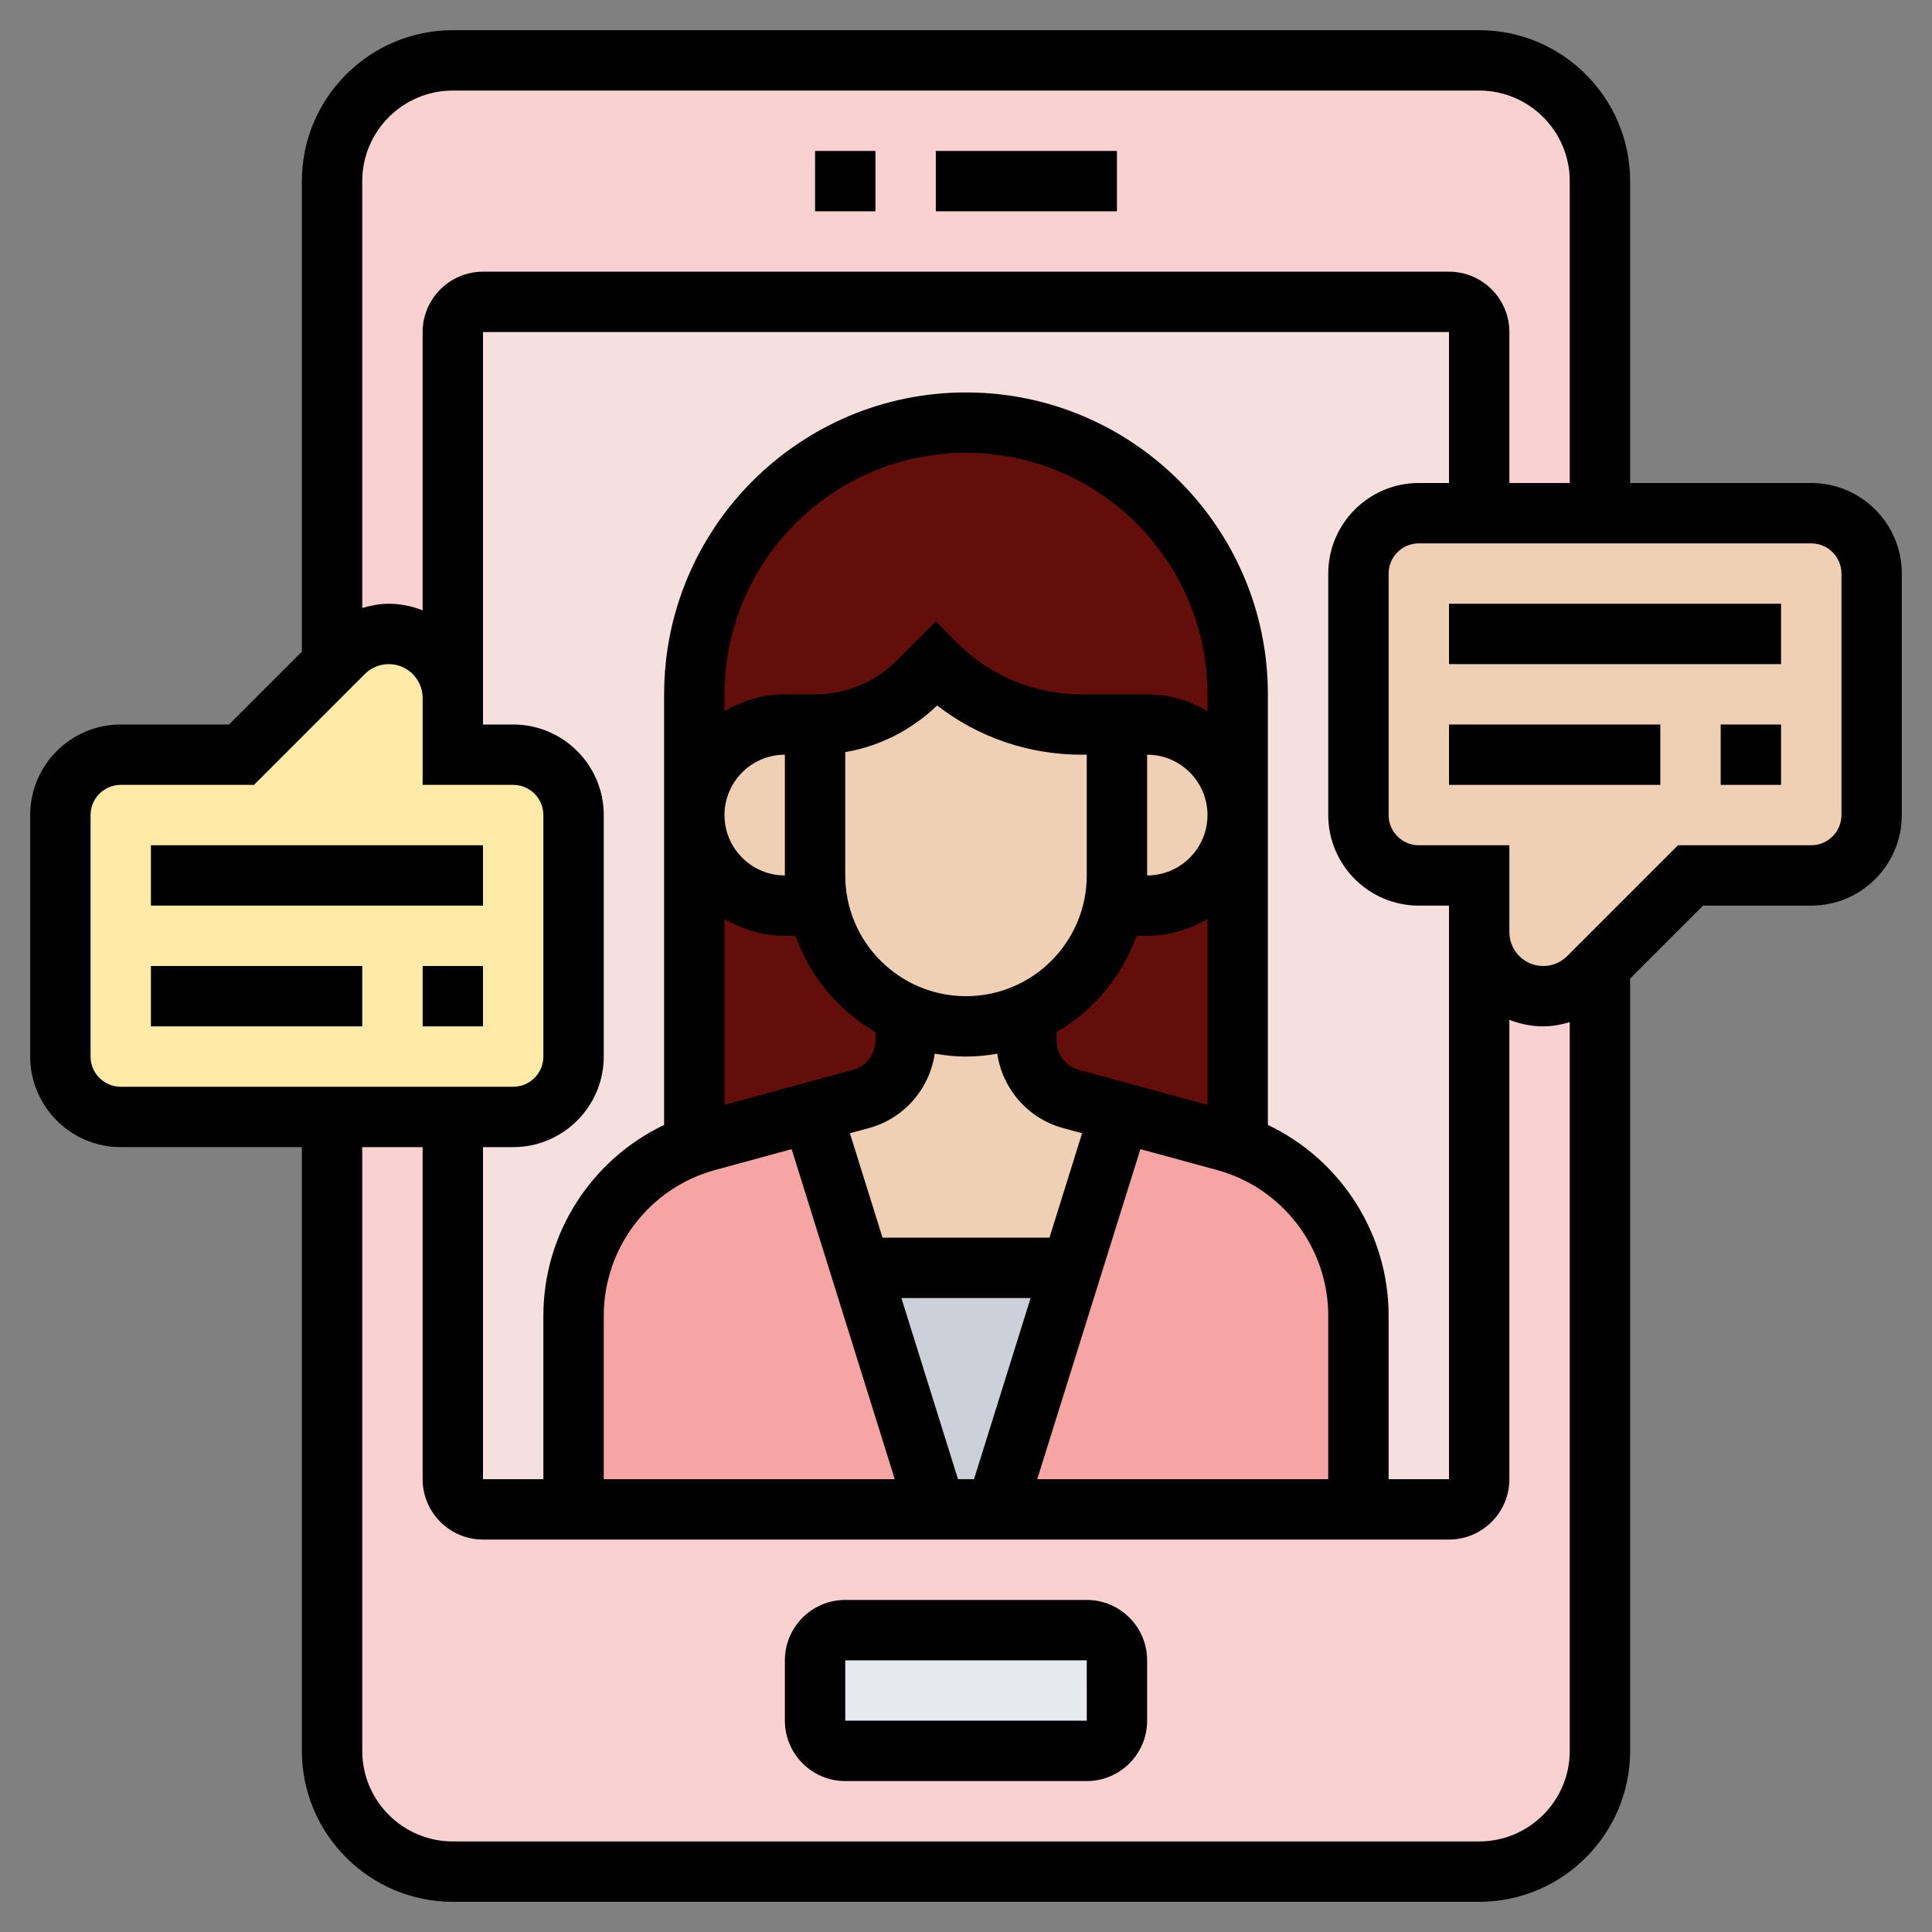 <svg id="Layer_5" enable-background="new 0 0 64 64" height="512" viewBox="0 0 64 64" width="512" xmlns="http://www.w3.org/2000/svg">
    <rect x="0" y="0" width="64" height="64" fill="#808080" stroke="none"/>
    <g>
        <g>
            <g>
                <path d="m48 50h-32c-.552 0-1-.448-1-1v-38c0-.552.448-1 1-1h32c.552 0 1 .448 1 1v38c0 .552-.448 1-1 1z" fill="#f5e0df"/>
            </g>
            <g>
                <path d="m15 11v12.12c0-1.17-.95-2.12-2.12-2.12-.56 0-1.1.22-1.5.62l-.38.38v-16c0-2.21 1.79-4 4-4h34c2.21 0 4 1.79 4 4v11h-4v-6c0-.55-.45-1-1-1h-32c-.55 0-1 .45-1 1z" fill="#fad1d1"/>
            </g>
            <g>
                <path d="m33 50h12 3c.55 0 1-.45 1-1v-18.12c0 1.17.95 2.12 2.12 2.12.56 0 1.1-.22 1.5-.62l.38-.38v26c0 2.21-1.79 4-4 4h-34c-2.21 0-4-1.79-4-4v-21h4v12c0 .55.45 1 1 1h3 12z" fill="#fad1d1"/>
            </g>
            <g>
                <path d="m37 55v2c0 .55-.45 1-1 1h-8c-.55 0-1-.45-1-1v-2c0-.55.45-1 1-1h8c.55 0 1 .45 1 1z" fill="#e6e9ed"/>
            </g>
            <g>
                <path d="m23 37.92c.14-.05.28-.09.42-.13l3.47-.94 1.61 5.15 2.5 8h-12v-6.42c0-2.55 1.62-4.81 4-5.66z" fill="#f7a4a4"/>
            </g>
            <g>
                <path d="m41 37.92c2.38.85 4 3.11 4 5.66v6.42h-12l2.5-8 1.61-5.15 3.47.94c.14.04.28.08.42.13z" fill="#f7a4a4"/>
            </g>
            <g>
                <path d="m35.5 42-2.5 8h-2l-2.5-8z" fill="#ccd1d9"/>
            </g>
            <g>
                <path d="m26 30h1.1c.33 1.61 1.43 2.94 2.9 3.58v.01.88c0 .9-.6 1.69-1.47 1.93l-1.64.45-3.47.94c-.14.04-.28.08-.42.13v-10.92c0 1.66 1.34 3 3 3z" fill="#630e0a"/>
            </g>
            <g>
                <path d="m41 27v10.92c-.14-.05-.28-.09-.42-.13l-3.47-.94-1.64-.45c-.87-.24-1.47-1.03-1.47-1.93v-.88-.01c.58-.25 1.1-.6 1.54-1.04.68-.68 1.16-1.56 1.36-2.54h1.1c1.66 0 3-1.34 3-3z" fill="#630e0a"/>
            </g>
            <g>
                <path d="m41 23v4c0-1.66-1.34-3-3-3h-1-1.17c-1.81 0-3.55-.72-4.83-2l-.59.59c-.9.9-2.13 1.41-3.41 1.41h-1c-1.66 0-3 1.34-3 3v-4c0-4.97 4.03-9 9-9 2.48 0 4.74 1.01 6.36 2.64 1.63 1.62 2.64 3.88 2.64 6.36z" fill="#630e0a"/>
            </g>
            <g>
                <path d="m35.47 36.4 1.64.45-1.61 5.15h-7l-1.61-5.15 1.64-.45c.87-.24 1.47-1.03 1.47-1.93v-.88c.61.26 1.29.41 2 .41s1.39-.15 2-.41v.88c0 .9.6 1.69 1.47 1.93z" fill="#f0d0b4"/>
            </g>
            <g>
                <path d="m38 24c1.66 0 3 1.34 3 3s-1.34 3-3 3h-1.1c.07-.32.1-.66.1-1v-5z" fill="#f0d0b4"/>
            </g>
            <g>
                <path d="m37 24v5c0 .34-.03.68-.1 1-.2.98-.68 1.86-1.36 2.54-.44.44-.96.79-1.54 1.04v.01c-.61.26-1.29.41-2 .41s-1.39-.15-2-.41v-.01c-1.47-.64-2.57-1.97-2.9-3.58-.07-.32-.1-.66-.1-1v-5c1.28 0 2.51-.51 3.41-1.41l.59-.59c1.28 1.28 3.02 2 4.83 2z" fill="#f0d0b4"/>
            </g>
            <g>
                <path d="m27 24v5c0 .34.03.68.1 1h-1.1c-1.66 0-3-1.34-3-3s1.34-3 3-3z" fill="#f0d0b4"/>
            </g>
            <g>
                <path d="m19 27v8c0 1.1-.9 2-2 2h-2-4-7c-1.1 0-2-.9-2-2v-8c0-1.1.9-2 2-2h4l3-3 .38-.38c.4-.4.94-.62 1.5-.62 1.17 0 2.12.95 2.12 2.12v1.88h2c1.1 0 2 .9 2 2z" fill="#ffeaa7"/>
            </g>
            <g>
                <path d="m62 19v8c0 1.1-.9 2-2 2h-4l-3 3-.38.38c-.4.4-.94.62-1.5.62-1.17 0-2.12-.95-2.12-2.12v-1.88h-2c-1.1 0-2-.9-2-2v-8c0-1.1.9-2 2-2h2 4 7c1.1 0 2 .9 2 2z" fill="#f0d0b4"/>
            </g>
        </g>
        <g>
            <path d="m36 53h-8c-1.103 0-2 .897-2 2v2c0 1.103.897 2 2 2h8c1.103 0 2-.897 2-2v-2c0-1.103-.897-2-2-2zm-8 4v-2h8l.001 2z"/>
            <path d="m27 5h2v2h-2z"/>
            <path d="m31 5h6v2h-6z"/>
            <path d="m60 16h-6v-10c0-2.757-2.243-5-5-5h-34c-2.757 0-5 2.243-5 5v15.586l-2.414 2.414h-3.586c-1.654 0-3 1.346-3 3v8c0 1.654 1.346 3 3 3h6v20c0 2.757 2.243 5 5 5h34c2.757 0 5-2.243 5-5v-25.586l2.414-2.414h3.586c1.654 0 3-1.346 3-3v-8c0-1.654-1.346-3-3-3zm-45-13h34c1.654 0 3 1.346 3 3v10h-2v-5c0-1.103-.897-2-2-2h-32c-1.103 0-2 .897-2 2v9.217c-.349-.135-.725-.217-1.121-.217-.304 0-.596.057-.879.14v-14.14c0-1.654 1.346-3 3-3zm32 27h1v.879 18.121h-2v-5.417c0-2.729-1.597-5.175-4-6.318v-14.265c0-5.514-4.486-10-10-10s-10 4.486-10 10v14.265c-2.403 1.144-4 3.589-4 6.318v5.417h-2v-11h1c1.654 0 3-1.346 3-3v-8c0-1.654-1.346-3-3-3h-1v-.879-12.121h32v5h-1c-1.654 0-3 1.346-3 3v8c0 1.654 1.346 3 3 3zm-12.235 11h-5.53l-1.081-3.46.636-.173c1.16-.317 2.004-1.298 2.174-2.463.337.059.682.096 1.036.096s.699-.037 1.036-.096c.17 1.165 1.014 2.146 2.174 2.463l.636.173zm-8.765-12c-1.103 0-2-.897-2-2s.897-2 2-2zm0 2h.35c.48 1.351 1.427 2.478 2.65 3.188v.284c0 .45-.303.847-.737.965l-4.263 1.163v-6.156c.591.344 1.268.556 2 .556zm6 2c-2.206 0-4-1.794-4-4v-4.085c1.142-.196 2.195-.728 3.044-1.546 1.364 1.058 3.031 1.631 4.785 1.631h.171v4c0 2.206-1.794 4-4 4zm3.737 2.438c-.434-.119-.737-.515-.737-.965v-.284c1.223-.71 2.17-1.838 2.65-3.188h.35c.732 0 1.409-.212 2-.556v6.155zm2.263-10.438c1.103 0 2 .897 2 2s-.897 2-2 2zm2-1.444c-.591-.344-1.268-.556-2-.556h-1-1.171c-1.557 0-3.021-.606-4.122-1.707l-.707-.707-1.293 1.293c-.723.723-1.685 1.121-2.707 1.121h-1c-.732 0-1.409.212-2 .556v-.556c0-4.411 3.589-8 8-8s8 3.589 8 8zm-16.315 15.203 2.539-.692 3.416 10.933h-9.64v-5.417c0-2.249 1.515-4.232 3.685-4.824zm8.05 10.241-1.875-6h4.28l-1.875 6zm6.042-10.933 2.539.692c2.169.592 3.684 2.575 3.684 4.824v5.417h-9.64zm-34.777-3.067v-8c0-.552.449-1 1-1h4.414l3.672-3.672c.212-.212.493-.328.793-.328.618 0 1.121.503 1.121 1.121v1.879 1h3c.551 0 1 .448 1 1v8c0 .552-.449 1-1 1h-13c-.551 0-1-.448-1-1zm46 26h-34c-1.654 0-3-1.346-3-3v-20h2v11c0 1.103.897 2 2 2h32c1.103 0 2-.897 2-2v-15.217c.349.135.725.217 1.121.217.304 0 .596-.057.879-.14v24.14c0 1.654-1.346 3-3 3zm12-34c0 .552-.449 1-1 1h-4.414l-3.672 3.672c-.212.212-.493.328-.793.328-.618 0-1.121-.503-1.121-1.121v-1.879-1h-3c-.551 0-1-.448-1-1v-8c0-.552.449-1 1-1h13c.551 0 1 .448 1 1z"/>
            <path d="m48 20h11v2h-11z"/>
            <path d="m57 24h2v2h-2z"/>
            <path d="m48 24h7v2h-7z"/>
            <path d="m5 32h7v2h-7z"/>
            <path d="m14 32h2v2h-2z"/>
            <path d="m5 28h11v2h-11z"/>
        </g>
    </g>
</svg>
